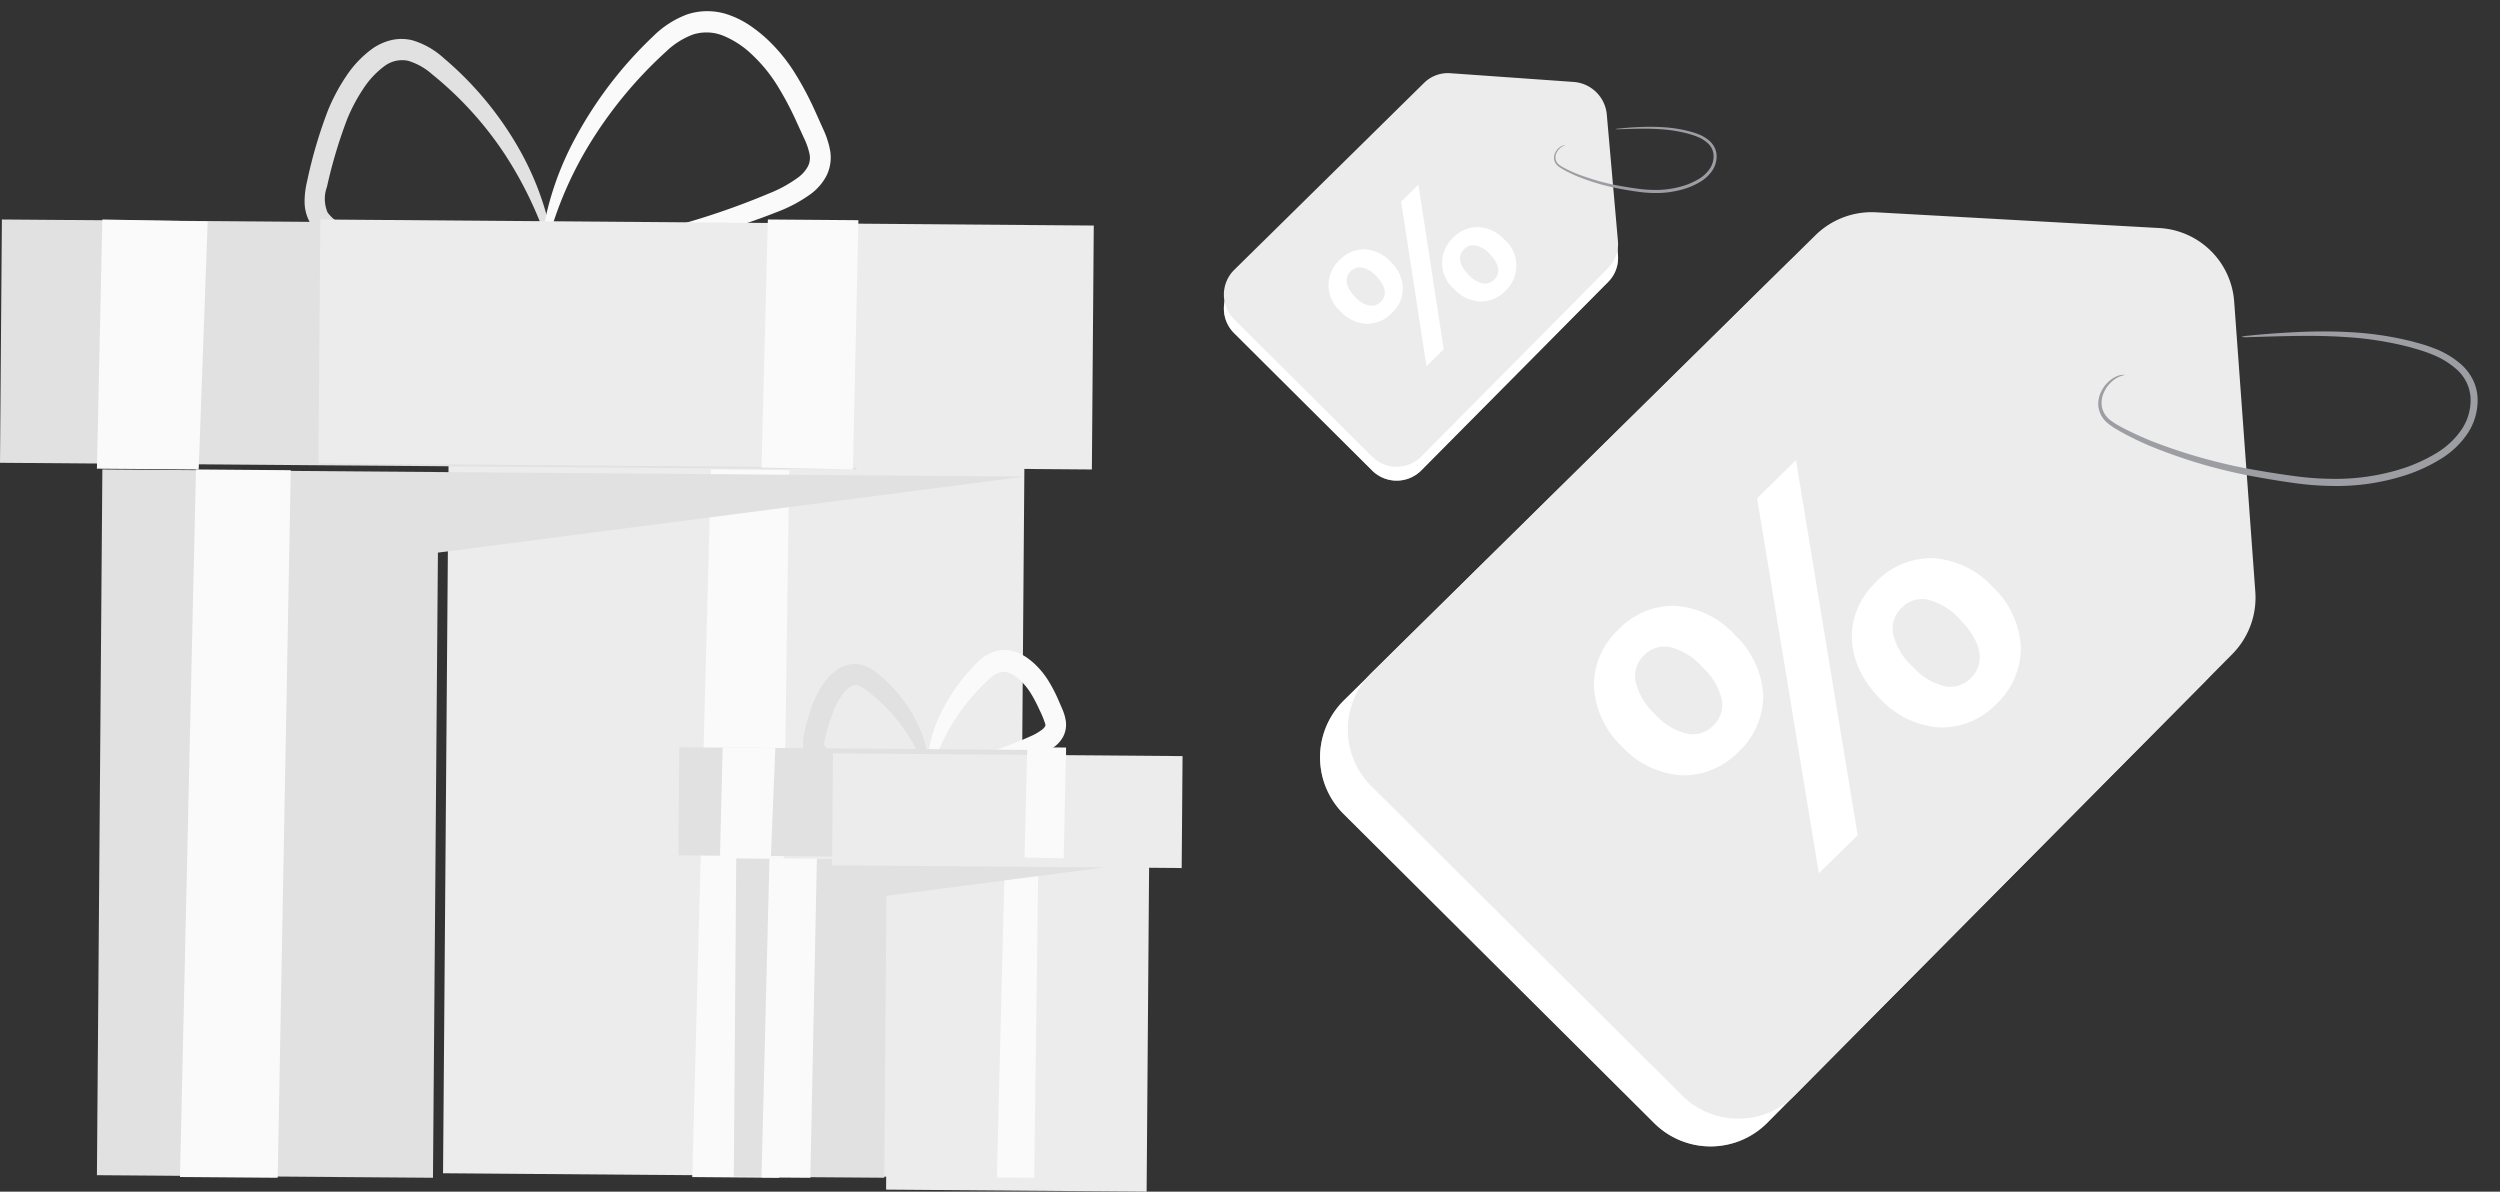 <svg xmlns="http://www.w3.org/2000/svg" xmlns:xlink="http://www.w3.org/1999/xlink" width="245.657" height="117.096" viewBox="0 0 245.657 117.096"><rect x="0" y="0" width="245.657" height="117.096" fill="#333333" stroke="none"/><defs><style>.a{fill:none;}.b{fill:#ececec;}.c{fill:#fafafa;}.d{fill:#e1e1e1;}.e{clip-path:url(#a);}.f{fill:#9d9ea3;}.g{fill:#fff;}</style><clipPath id="a"><path class="a" d="M0,0H34.436V11.276H0Z" transform="translate(0.137 0.599)"/></clipPath></defs><g transform="translate(0 -4.904)"><g transform="translate(0 6)"><path class="b" d="M0,71.885l56.582.445L57.14.445.557,0Z" transform="translate(43.535 42.306)"/><path class="c" d="M9.523.063,8.56,69.6,0,69.53,1.834,0Z" transform="translate(68.023 45.035)"/><path class="d" d="M.535,0,33.571.254,91.151.7,33.508,8.171,33.022,69.6,0,69.346Z" transform="translate(9.523 45.035)"/><path class="c" d="M10.884.074,9.6,69.6,0,69.524,1.569,0Z" transform="translate(17.686 45.035)"/><path class="d" d="M24.488,20.987c0,.149-.938.327-2.651.506a67.272,67.272,0,0,1-7.3.341,39.221,39.221,0,0,1-10.9-1.5,7.671,7.671,0,0,1-1.6-.748A4.454,4.454,0,0,1,.585,18.139,4.19,4.19,0,0,1,0,16a8.411,8.411,0,0,1,.235-1.96A45.95,45.95,0,0,1,2.3,7.014,18.558,18.558,0,0,1,4.1,3.645,10.359,10.359,0,0,1,6.751.894,5.442,5.442,0,0,1,8.591.1a4.464,4.464,0,0,1,2.022.038A7.976,7.976,0,0,1,13.691,1.9a33.058,33.058,0,0,1,7.258,8.684,28.589,28.589,0,0,1,2.936,7.119c.434,1.775.485,2.791.361,2.82-.344.113-1.131-3.882-4.52-9.11a34.613,34.613,0,0,0-7.2-7.943A6.3,6.3,0,0,0,10.17,2.148a2.882,2.882,0,0,0-2.335.533A8.555,8.555,0,0,0,5.761,4.907,16.913,16.913,0,0,0,4.186,7.876,47.644,47.644,0,0,0,2.2,14.529a3.441,3.441,0,0,0,.055,2.515,3.788,3.788,0,0,0,2,1.4A24.437,24.437,0,0,0,7,19.216c.913.218,1.814.38,2.687.527,1.748.284,3.4.449,4.912.562,3.029.217,5.507.259,7.22.347s2.668.184,2.672.335" transform="translate(29.93 2.729)"/><path class="c" d="M0,24.474c-.022-.149,1.023-.462,2.929-.912s4.673-1.034,8.044-1.877a74.47,74.47,0,0,0,11.538-3.774A12.742,12.742,0,0,0,25.4,16.319a3.344,3.344,0,0,0,.93-1.065,1.842,1.842,0,0,0,.16-1.209,6.765,6.765,0,0,0-.549-1.579q-.406-.886-.817-1.787a30.341,30.341,0,0,0-1.847-3.442,14.789,14.789,0,0,0-2.371-2.9,9.086,9.086,0,0,0-2.87-1.913,4.4,4.4,0,0,0-2.979-.135A7.688,7.688,0,0,0,12.4,3.965a41.775,41.775,0,0,0-7.729,9.426,36.56,36.56,0,0,0-3.429,7.6c-.6,1.9-.843,2.991-1,2.967C.11,23.941.077,22.8.451,20.777a29.628,29.628,0,0,1,2.938-8.151A39.636,39.636,0,0,1,11.126,2.467,9.44,9.44,0,0,1,14.456.321,6.326,6.326,0,0,1,18.732.43a8.986,8.986,0,0,1,1.911.988A14.14,14.14,0,0,1,22.3,2.735a16.582,16.582,0,0,1,2.725,3.309A31.379,31.379,0,0,1,27,9.742q.414.923.823,1.833a8.587,8.587,0,0,1,.691,2.128,4.038,4.038,0,0,1-.394,2.539,5.344,5.344,0,0,1-1.509,1.723,14.109,14.109,0,0,1-3.375,1.793A63.786,63.786,0,0,1,11.282,23.18c-3.458.661-6.273,1.009-8.222,1.213S.023,24.62,0,24.474" transform="translate(53.058)"/><path class="d" d="M0,23.908l84.162.657L84.349.658.186,0Z" transform="translate(0 20.471)"/><path class="b" d="M0,23.97l76,.595L76.186.595.187,0Z" transform="translate(31.291 20.471)"/><path class="c" d="M9.523.07,8.981,24.565,0,24.377.626,0Z" transform="translate(74.826 20.471)"/><path class="c" d="M10.884.2,10,24.565l-10-.08L.536,0Z" transform="translate(9.523 20.471)"/><path class="b" d="M0,32.552l25.6.2L25.849.2.252,0Z" transform="translate(87.07 83.247)"/><path class="c" d="M4.081.028l-.412,31.36L0,31.356.786,0Z" transform="translate(97.953 83.247)"/><path class="d" d="M.24,0,15.032.115l25.782.2L15,3.685l-.217,27.7L0,31.274Z" transform="translate(72.105 83.247)"/><path class="c" d="M5.442.033,4.8,31.388,0,31.354.784,0Z" transform="translate(74.826 83.247)"/><path class="d" d="M12.23,10.114c0,.276-1.767.688-4.757.8a18.444,18.444,0,0,1-5.35-.587A3.135,3.135,0,0,1,.372,9.115,2.407,2.407,0,0,1,0,7.853a4.2,4.2,0,0,1,.12-1.032,19.883,19.883,0,0,1,1-3.3,8.849,8.849,0,0,1,.925-1.64A5.345,5.345,0,0,1,3.475.488,2.932,2.932,0,0,1,5.746.082a4.293,4.293,0,0,1,1.672.923,14.89,14.89,0,0,1,3.473,4.153C12.384,7.89,12.369,9.873,12.114,9.9c-.319.083-.84-1.674-2.5-3.921A16.7,16.7,0,0,0,6.2,2.57a2.485,2.485,0,0,0-.915-.483.872.872,0,0,0-.679.182,3.5,3.5,0,0,0-.826.87,7.157,7.157,0,0,0-.686,1.244,21.425,21.425,0,0,0-.925,2.926c-.12.46-.093.669-.058.717a1.27,1.27,0,0,0,.656.425,17.377,17.377,0,0,0,2.475.618c.812.148,1.583.246,2.294.324,2.852.276,4.692.405,4.7.724" transform="translate(78.907 64.141)"/><path class="c" d="M.056,12.082c-.052-.32,1.878-.859,4.909-1.728A37.129,37.129,0,0,0,10.1,8.483a5.247,5.247,0,0,0,1.186-.691.985.985,0,0,0,.267-.317c.025-.068.026-.071.009-.2a9.922,9.922,0,0,0-.581-1.415,14.479,14.479,0,0,0-.806-1.546,6.39,6.39,0,0,0-.982-1.248,3.654,3.654,0,0,0-1.118-.79,1.446,1.446,0,0,0-1-.07,2.974,2.974,0,0,0-1.033.655A20.217,20.217,0,0,0,2.526,7.09C.837,9.806.483,11.9.163,11.84c-.133-.02-.223-.57-.113-1.555A13,13,0,0,1,1.251,6.3,18.219,18.219,0,0,1,4.774,1.325,4.761,4.761,0,0,1,6.467.185a3.307,3.307,0,0,1,2.3.044A4.553,4.553,0,0,1,9.753.75a7,7,0,0,1,.821.671,8.285,8.285,0,0,1,1.336,1.67A15.116,15.116,0,0,1,12.844,4.9c.126.293.251.584.376.874a4.763,4.763,0,0,1,.352,1.153A2.583,2.583,0,0,1,13.33,8.49a3.006,3.006,0,0,1-.843.994,6.653,6.653,0,0,1-1.665.9,26.168,26.168,0,0,1-5.551,1.51c-3.194.493-5.169.474-5.215.19" transform="translate(91.151 62.776)"/><path class="d" d="M0,10.626l38.009.292L38.093.293.084,0Z" transform="translate(66.663 72.329)"/><g transform="translate(81.628 72.329)"><path class="a" d="M0,0H34.436V11.276H0Z" transform="translate(0.137 0.599)"/><g class="e"><path class="b" d="M0,11l34.351.273.085-11L.084,0Z" transform="translate(0.137 0.599)"/></g></g><path class="c" d="M4.081.031,3.849,10.918,0,10.835.268,0Z" transform="translate(100.674 72.329)"/><path class="c" d="M5.442.09,5,10.918l-5-.036L.268,0Z" transform="translate(70.744 72.329)"/></g><g transform="translate(125.515 79.729) rotate(-45)"><path class="f" d="M.1,50.956,0,7.848A7.851,7.851,0,0,1,7.927,0l61.2.444a7.886,7.886,0,0,1,5.821,2.624L93.533,23.84a7.8,7.8,0,0,1,.089,10.309l-18.7,21.637a7.889,7.889,0,0,1-5.936,2.726l-60.983.255H7.973A7.851,7.851,0,0,1,.1,50.956Z" transform="translate(0.957 0.38)"/><path class="g" d="M.1,50.956,0,7.848A7.851,7.851,0,0,1,7.927,0l61.2.444a7.886,7.886,0,0,1,5.821,2.624L93.533,23.84a7.8,7.8,0,0,1,.089,10.309l-18.7,21.637a7.889,7.889,0,0,1-5.936,2.726l-60.983.255H7.973A7.851,7.851,0,0,1,.1,50.956Z" transform="translate(0.957 0.38)"/><path class="b" d="M.1,50.956,0,7.848A7.851,7.851,0,0,1,7.927,0l61.2.444a7.886,7.886,0,0,1,5.821,2.624L93.533,23.84a7.8,7.8,0,0,1,.089,10.309l-18.7,21.637a7.889,7.889,0,0,1-5.936,2.726l-60.984.255H7.972A7.851,7.851,0,0,1,.1,50.956Z" transform="translate(4.816 0.38)"/><path class="g" d="M29.032,31.433h-.087a7.448,7.448,0,0,1-5.567-2.33,8.741,8.741,0,0,1-2.126-6.161c.048-4.995,3.17-8.351,7.769-8.351h.086a7.516,7.516,0,0,1,5.607,2.33,8.721,8.721,0,0,1,2.132,6.16,8.746,8.746,0,0,1-2.224,6.094A7.5,7.5,0,0,1,29.032,31.433Zm.009-13.265h0a2.8,2.8,0,0,0-2.354,1.186,6.231,6.231,0,0,0-.941,3.627,6.2,6.2,0,0,0,.88,3.657,2.8,2.8,0,0,0,2.353,1.216h.033c2.065,0,3.265-1.754,3.294-4.813a6.251,6.251,0,0,0-.864-3.64,2.8,2.8,0,0,0-2.37-1.232H29.04ZM10.211,30.915h0l-5.346-.047L26.635.518l5.348.049ZM7.828,16.842h-.09a7.512,7.512,0,0,1-5.606-2.33A8.72,8.72,0,0,1,0,8.351,8.744,8.744,0,0,1,2.224,2.257,7.5,7.5,0,0,1,7.815,0H7.9a7.467,7.467,0,0,1,5.585,2.315,8.766,8.766,0,0,1,2.108,6.177,8.8,8.8,0,0,1-2.2,6.11A7.444,7.444,0,0,1,7.828,16.842ZM7.835,3.578a2.8,2.8,0,0,0-2.354,1.2,6.222,6.222,0,0,0-.941,3.611,6.2,6.2,0,0,0,.881,3.641,2.8,2.8,0,0,0,2.353,1.232h.034a2.771,2.771,0,0,0,2.37-1.186A6.289,6.289,0,0,0,11.1,8.451a6.258,6.258,0,0,0-.864-3.657A2.773,2.773,0,0,0,7.865,3.578Z" transform="translate(24.989 14.53)"/><path class="f" d="M15.285,6.112a2.881,2.881,0,0,1,.6.432c.377.3.927.755,1.623,1.354s1.542,1.337,2.5,2.23,2.017,1.936,3.119,3.165a31.869,31.869,0,0,1,3.281,4.3l.39.626.369.654a13.8,13.8,0,0,1,.7,1.38,8.619,8.619,0,0,1,.795,3.181,5,5,0,0,1-.254,1.737,4.5,4.5,0,0,1-.905,1.563,5.865,5.865,0,0,1-3.147,1.806,8.539,8.539,0,0,1-3.715-.088,16.209,16.209,0,0,1-3.543-1.306,22.032,22.032,0,0,1-5.914-4.422A28.619,28.619,0,0,1,8.89,20.051Q7.854,18.69,6.921,17.346A51.142,51.142,0,0,1,1.313,7.224Q.859,6.071.522,5c-.11-.357-.215-.7-.3-1.047a6.5,6.5,0,0,1-.2-1.02A2.53,2.53,0,0,1,.475,1.085,2.692,2.692,0,0,1,1.78.174,3.681,3.681,0,0,1,2.435.022,3.577,3.577,0,0,1,3.023.009a2.7,2.7,0,0,1,.895.2A1.677,1.677,0,0,1,4.4.5c.094.085.137.132.128.141S4.457.623,4.353.56A2.151,2.151,0,0,0,3.868.342,2.8,2.8,0,0,0,3.017.222a3.6,3.6,0,0,0-.546.043,3.6,3.6,0,0,0-.6.171,2.432,2.432,0,0,0-1.123.85,2.178,2.178,0,0,0-.33,1.6,6.185,6.185,0,0,0,.215.958c.092.331.2.669.319,1.017.238.693.514,1.42.827,2.173a53.175,53.175,0,0,0,5.679,9.932q.935,1.323,1.971,2.667a28.312,28.312,0,0,0,2.246,2.593A21.594,21.594,0,0,0,17.411,26.5a15.681,15.681,0,0,0,3.381,1.253,7.877,7.877,0,0,0,3.409.1,5.193,5.193,0,0,0,2.784-1.572A4.058,4.058,0,0,0,28,23.442a8.042,8.042,0,0,0-.713-2.942,13.318,13.318,0,0,0-.658-1.337l-.353-.643L25.9,17.9a32.51,32.51,0,0,0-3.158-4.275c-1.064-1.235-2.095-2.3-3.016-3.211s-1.737-1.684-2.4-2.311L15.79,6.653a2.877,2.877,0,0,1-.5-.541" transform="translate(81.19 31.359)"/></g><g transform="translate(117.643 34.049) rotate(-45)"><path class="f" d="M.044,22.515,0,3.468A3.417,3.417,0,0,1,3.4,0L29.625.2A3.338,3.338,0,0,1,32.12,1.355l7.966,9.178a3.527,3.527,0,0,1,.038,4.556l-8.014,9.56a3.337,3.337,0,0,1-2.543,1.205l-26.136.112H3.416A3.417,3.417,0,0,1,.044,22.515Z" transform="translate(0.025 1.678)"/><path class="g" d="M.044,22.515,0,3.468A3.417,3.417,0,0,1,3.4,0L29.625.2A3.338,3.338,0,0,1,32.12,1.355l7.966,9.178a3.527,3.527,0,0,1,.038,4.556l-8.014,9.56a3.337,3.337,0,0,1-2.543,1.205l-26.136.112H3.416A3.417,3.417,0,0,1,.044,22.515Z" transform="translate(0.025 1.678)"/><path class="b" d="M.044,22.515,0,3.468A3.417,3.417,0,0,1,3.4,0L29.625.2A3.338,3.338,0,0,1,32.12,1.355l7.966,9.178a3.527,3.527,0,0,1,.038,4.556l-8.014,9.56a3.337,3.337,0,0,1-2.543,1.205l-26.136.112H3.416A3.417,3.417,0,0,1,.044,22.515Z" transform="translate(0.99 0.712)"/><path class="g" d="M12.9,13.667h-.038a3.361,3.361,0,0,1-2.434-.971,3.725,3.725,0,0,1-.985-2.721A3.378,3.378,0,0,1,12.9,6.344h.038a3.377,3.377,0,0,1,2.492,1.013,3.742,3.742,0,0,1,.948,2.679A3.388,3.388,0,0,1,12.9,13.667Zm0-5.767c-.917,0-1.451.763-1.464,2.093a2.649,2.649,0,0,0,.391,1.59,1.256,1.256,0,0,0,1.046.529h.013c.918,0,1.452-.763,1.465-2.093a2.433,2.433,0,0,0-.523-1.748,1.248,1.248,0,0,0-.915-.37h-.015ZM4.538,13.441h0L2.161,13.42,11.838.226l2.377.021L4.538,13.441ZM3.478,7.323H3.439A3.376,3.376,0,0,1,.948,6.309,3.742,3.742,0,0,1,0,3.631,3.388,3.388,0,0,1,3.472,0h.038A3.37,3.37,0,0,1,5.952.964,3.735,3.735,0,0,1,6.93,3.692a3.773,3.773,0,0,1-.978,2.656A3.349,3.349,0,0,1,3.478,7.323Zm0-5.767c-.9,0-1.45.782-1.464,2.093a2.648,2.648,0,0,0,.392,1.583,1.254,1.254,0,0,0,1.046.536h.014c.918,0,1.452-.763,1.465-2.093a2.437,2.437,0,0,0-.517-1.749,1.254,1.254,0,0,0-.92-.369Z" transform="translate(8.93 7.345)"/><path class="f" d="M6.551,2.619a1.235,1.235,0,0,1,.257.185c.162.129.4.324.7.58s.661.573,1.07.956S9.437,5.17,9.91,5.7a13.658,13.658,0,0,1,1.406,1.841l.167.268.158.28a5.914,5.914,0,0,1,.3.592,3.694,3.694,0,0,1,.341,1.363,2.145,2.145,0,0,1-.109.745,1.93,1.93,0,0,1-.388.67,2.514,2.514,0,0,1-1.349.774,3.659,3.659,0,0,1-1.592-.038,6.947,6.947,0,0,1-1.519-.56,9.442,9.442,0,0,1-2.535-1.9,12.265,12.265,0,0,1-.98-1.143q-.444-.583-.844-1.159A21.918,21.918,0,0,1,.563,3.1Q.368,2.6.224,2.144C.177,1.991.132,1.842.1,1.7A2.786,2.786,0,0,1,.01,1.258,1.084,1.084,0,0,1,.2.465,1.154,1.154,0,0,1,.763.074,1.577,1.577,0,0,1,1.044.009,1.533,1.533,0,0,1,1.3,0a1.159,1.159,0,0,1,.383.084.719.719,0,0,1,.2.126c.04.037.059.057.055.061S1.91.267,1.866.24A.922.922,0,0,0,1.658.147,1.2,1.2,0,0,0,1.293.1a1.543,1.543,0,0,0-.234.019A1.544,1.544,0,0,0,.8.187,1.042,1.042,0,0,0,.322.551a.933.933,0,0,0-.142.685,2.651,2.651,0,0,0,.092.411c.039.142.087.287.137.436.1.3.22.609.355.931A22.789,22.789,0,0,0,3.2,7.271q.4.567.845,1.143a12.134,12.134,0,0,0,.963,1.111,9.254,9.254,0,0,0,2.457,1.83,6.72,6.72,0,0,0,1.449.537,3.376,3.376,0,0,0,1.461.042,2.226,2.226,0,0,0,1.193-.674A1.739,1.739,0,0,0,12,10.047a3.447,3.447,0,0,0-.305-1.261,5.708,5.708,0,0,0-.282-.573l-.151-.275-.16-.265A13.933,13.933,0,0,0,9.747,5.841c-.456-.529-.9-.984-1.293-1.376s-.744-.722-1.03-.991l-.657-.623a1.233,1.233,0,0,1-.216-.232" transform="translate(34.135 14.793)"/></g></g></svg>